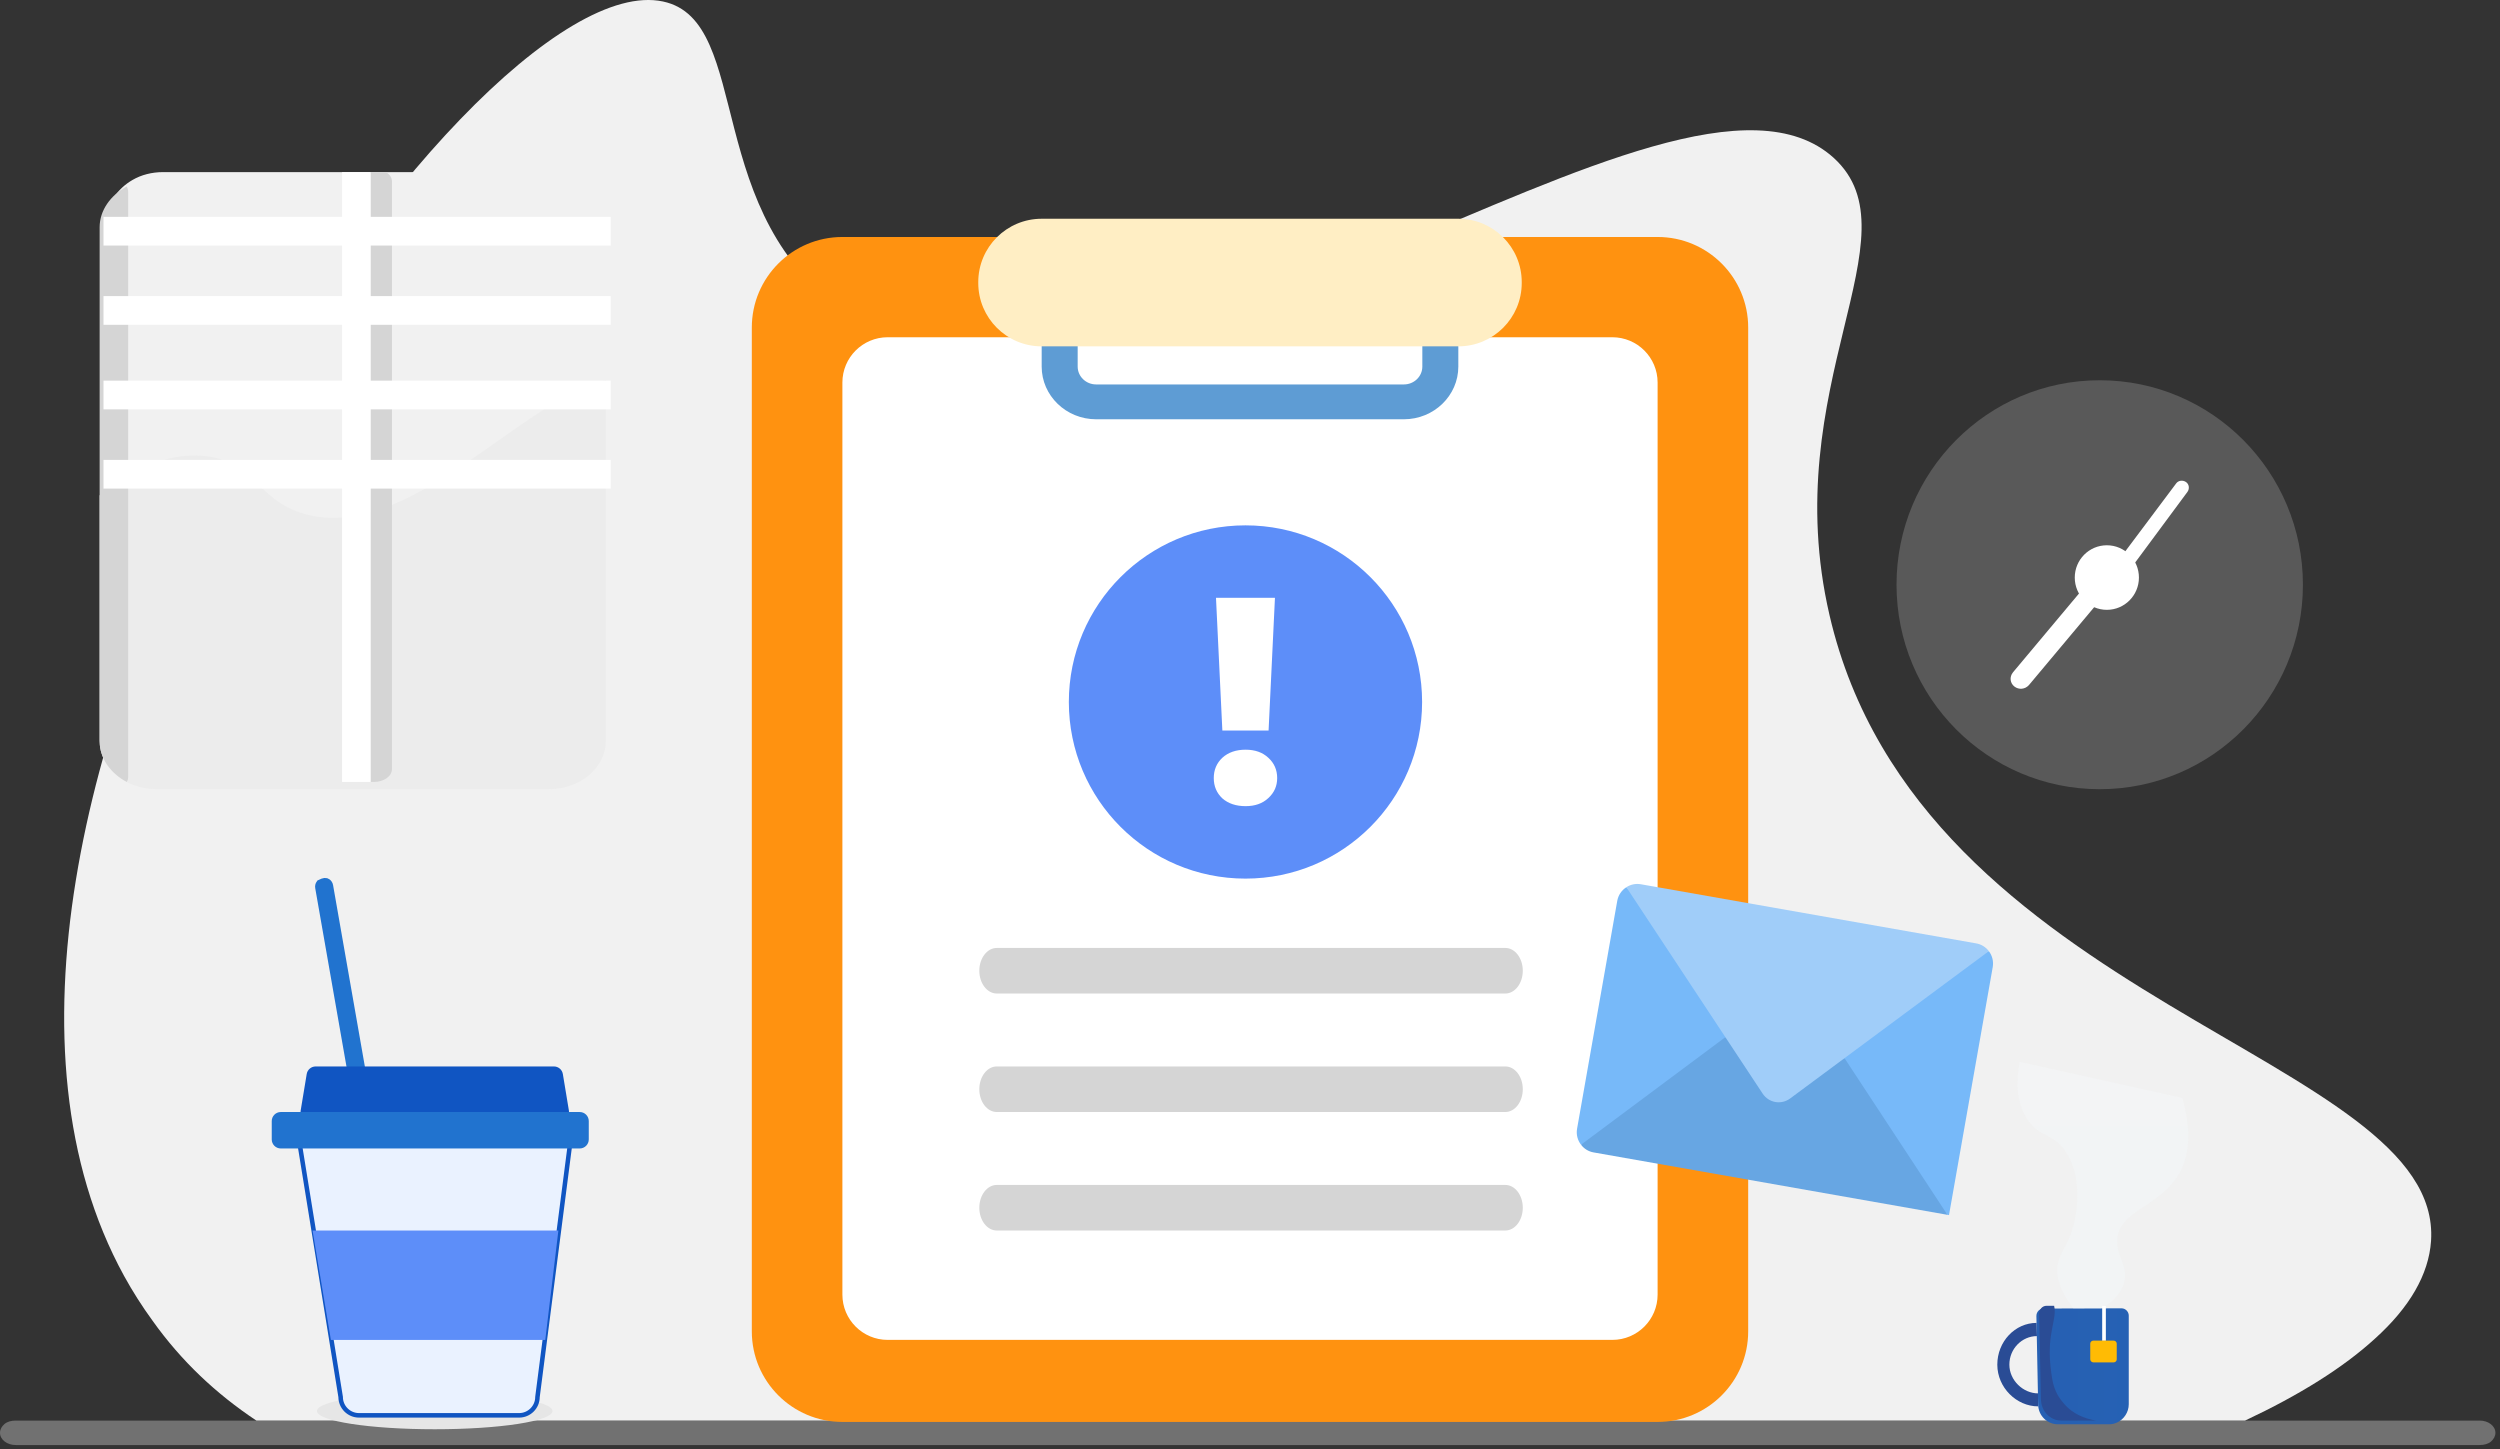 <svg width="276" height="160" viewBox="0 0 276 160" fill="none" xmlns="http://www.w3.org/2000/svg">
<rect x="0" y="0" width="276" height="160" fill="#333333" stroke="none"/>
<path opacity="0.26" d="M231.809 87.128C244.198 87.128 254.242 77.021 254.242 64.554C254.242 52.087 244.198 41.98 231.809 41.98C219.42 41.98 209.376 52.087 209.376 64.554C209.376 77.021 219.42 87.128 231.809 87.128Z" fill="#C7C7C7"/>
<path d="M222.396 75.798C222.873 76.166 223.563 76.113 223.988 75.64L232.746 65.184C233.118 64.711 233.065 64.028 232.586 63.607C232.109 63.24 231.419 63.292 230.994 63.765L222.236 74.222C221.811 74.747 221.918 75.43 222.396 75.798ZM233.327 64.005C233.676 64.25 234.174 64.201 234.423 63.857L241.493 54.306C241.742 53.962 241.692 53.469 241.343 53.223C240.995 52.977 240.497 53.026 240.248 53.37L233.128 62.873C232.879 63.265 232.977 63.709 233.327 64.005Z" fill="white"/>
<path d="M232.596 67.326C234.552 67.326 236.138 65.73 236.138 63.762C236.138 61.793 234.552 60.198 232.596 60.198C230.64 60.198 229.054 61.793 229.054 63.762C229.054 65.73 230.64 67.326 232.596 67.326Z" fill="white"/>
<path d="M268.387 137.003C268.132 140.721 266.002 144.353 262.21 147.772C258.717 150.977 253.861 154.011 247.855 156.832H28.302C23.872 153.882 20.038 150.293 16.842 145.806C15.692 144.226 14.628 142.558 13.691 140.849C-13.658 90.935 51.348 -4.533 73.2 0.167C83.254 2.304 77.29 24.099 93.818 34.697C125.043 54.697 184.808 1.407 202.445 17.432C211.859 26.022 196.097 42.559 201.976 67.902C211.944 110.978 269.75 116.533 268.387 137.003Z" fill="#F1F1F1"/>
<path opacity="0.42" d="M275.495 158.182C275.495 158.561 275.297 158.899 275.001 159.152C274.704 159.405 274.259 159.532 273.765 159.532H1.73C0.79 159.532 0 158.942 0 158.182C0 157.802 0.198 157.464 0.494 157.212C0.791 156.958 1.236 156.832 1.73 156.832H273.765C274.705 156.832 275.495 157.422 275.495 158.182Z" fill="#C7C7C7"/>
<path d="M224.84 146.047C222.456 146.047 220.503 148.112 220.503 150.657C220.503 153.198 222.629 155.263 225.011 155.263V153.829C223.358 153.829 221.834 152.394 221.834 150.655C221.834 148.895 223.23 147.505 224.883 147.505L224.84 146.046V146.047Z" fill="#2A4C95"/>
<path d="M224.818 145.288L225.011 155.068C225.033 156.285 225.999 157.241 227.201 157.241H232.825C233.147 157.241 233.448 157.176 233.727 157.045C234.478 156.698 235.015 155.915 235.015 155.025V145.243C235.015 144.809 234.65 144.439 234.221 144.439L226.428 144.462H225.613C225.162 144.462 224.818 144.831 224.818 145.287V145.288Z" fill="url(#paint0_linear_764_2564)"/>
<path opacity="0.27" d="M222.972 117.228C222.607 119.14 222.5 121.684 223.874 123.661C225.204 125.573 226.6 125.096 227.952 126.987C229.799 129.551 229.541 133.572 228.639 136.181C228.059 137.854 227.072 138.701 227.115 140.354C227.158 142.027 228.232 143.57 228.897 144.461H231.945C232.804 144.004 233.985 143.178 234.435 141.81C235.122 139.81 233.555 138.723 233.749 136.745C234.092 133.507 238.643 133.181 240.682 129.377C241.455 127.921 242.142 125.422 240.919 121.206L222.972 117.228Z" fill="url(#paint1_linear_764_2564)"/>
<path d="M225.119 145.056L225.318 154.472C225.34 155.793 226.334 156.832 227.571 156.832H231.416C230.112 156.62 228.831 156.077 227.925 155.038C226.754 153.74 226.577 152.691 226.378 150.849C225.98 147.073 227.129 145.669 226.776 144.159H225.936C225.472 144.159 225.119 144.561 225.119 145.056Z" fill="#2A4C95"/>
<path d="M232.486 148.03H232.081V144.186H232.486V148.03Z" fill="white"/>
<path d="M231.124 150.41H233.328C233.53 150.41 233.688 150.263 233.688 150.073V148.34C233.688 148.15 233.53 148.002 233.328 148.002H231.124C230.921 148.002 230.764 148.15 230.764 148.34V150.072C230.764 150.241 230.921 150.41 231.124 150.41Z" fill="#FFBB04"/>
<path d="M67.673 24.409V81.712C67.673 84.679 64.863 87.12 61.423 87.12H18C16.742 87.12 15.596 86.82 14.634 86.257C12.933 85.281 11.786 83.628 11.786 81.712V24.409C11.786 22.531 12.933 20.842 14.634 19.865C15.597 19.301 16.78 19.001 18.001 19.001H61.423C64.863 19.039 67.673 21.443 67.673 24.409Z" fill="#F1F1F1"/>
<path d="M66.886 41.972V81.796C66.886 84.717 64.077 87.12 60.64 87.12H17.247C13.809 87.12 11 84.717 11 81.796V54.691C14.179 52.103 18.17 49.959 22.384 50.328C28.261 50.809 28.335 55.542 34.138 56.873C45.522 59.461 57.535 44.227 66.886 41.972Z" fill="#ECECEC"/>
<path d="M14.149 21.179V85.771C14.149 85.956 14.109 86.143 13.993 86.328C12.205 85.362 11 83.725 11 81.829V25.084C11 23.226 12.205 21.552 13.993 20.586C14.11 20.809 14.149 20.994 14.149 21.179Z" fill="#D5D5D5"/>
<path d="M43.272 20.047V84.909C43.272 85.694 42.382 86.329 41.267 86.329H40.911V19H42.604C43.05 19.262 43.272 19.635 43.272 20.047Z" fill="#D5D5D5"/>
<path d="M11.426 50.773H67.426V53.941H11.426V50.773ZM11.426 42.023H67.426V45.192H11.426V42.023ZM11.426 32.69H67.426V35.858H11.426V32.69ZM11.426 23.941H67.426V27.109H11.426V23.941Z" fill="white"/>
<path d="M37.762 19.001H40.911V86.328H37.762V19.001Z" fill="white"/>
<path d="M183 26.163H93C87.477 26.163 83 30.64 83 36.163V146.981C83 152.504 87.477 156.981 93 156.981H183C188.523 156.981 193 152.504 193 146.981V36.163C193 30.64 188.523 26.163 183 26.163Z" fill="#FF9210"/>
<path d="M178 37.232H98C95.239 37.232 93 39.471 93 42.232V142.924C93 145.685 95.239 147.924 98 147.924H178C180.761 147.924 183 145.685 183 142.924V42.232C183 39.471 180.761 37.232 178 37.232Z" fill="white"/>
<path d="M159.013 28.175C157.916 28.175 157.026 29.036 157.026 30.099V40.472C157.026 41.558 156.114 42.442 154.991 42.442H121.01C119.888 42.442 118.975 41.558 118.975 40.472V30.099C118.975 29.036 118.085 28.175 116.988 28.175C115.89 28.175 115.001 29.036 115.001 30.099V40.472C115.001 43.679 117.697 46.288 121.01 46.288H154.99C158.303 46.288 160.999 43.679 160.999 40.472V30.099C160.999 29.036 160.11 28.175 159.013 28.175Z" fill="#5E9CD4"/>
<path d="M161 24.15H115C111.134 24.15 108 27.284 108 31.15V31.238C108 35.104 111.134 38.238 115 38.238H161C164.866 38.238 168 35.104 168 31.238V31.15C168 27.284 164.866 24.15 161 24.15Z" fill="#FFEEC4"/>
<path d="M110.046 109.685H166.186C167.252 109.685 168.116 108.558 168.116 107.169C168.116 105.779 167.252 104.653 166.186 104.653H110.046C108.98 104.653 108.116 105.78 108.116 107.169C108.116 108.559 108.98 109.685 110.046 109.685Z" fill="#D5D5D5"/>
<circle cx="137.5" cy="77.499" r="19.5" fill="#5D8EF9"/>
<path d="M140.755 65.999L140.052 80.647H134.948L134.245 65.999H140.755ZM137.515 88.999C136.456 88.999 135.6 88.713 134.948 88.14C134.316 87.546 134 86.799 134 85.898C134 84.997 134.316 84.25 134.948 83.656C135.6 83.063 136.456 82.766 137.515 82.766C138.555 82.766 139.39 83.063 140.022 83.656C140.674 84.25 141 84.997 141 85.898C141 86.778 140.674 87.515 140.022 88.109C139.39 88.703 138.555 88.999 137.515 88.999Z" fill="white"/>
<path d="M110.046 122.766H166.186C167.252 122.766 168.116 121.64 168.116 120.251C168.116 118.861 167.252 117.735 166.186 117.735H110.046C108.98 117.735 108.116 118.861 108.116 120.251C108.116 121.64 108.98 122.766 110.046 122.766ZM110.046 135.848H166.186C167.252 135.848 168.116 134.722 168.116 133.332C168.116 131.943 167.252 130.817 166.186 130.817H110.046C108.98 130.817 108.116 131.943 108.116 133.332C108.116 134.722 108.98 135.848 110.046 135.848Z" fill="#D5D5D5"/>
<path d="M219.569 105.006L197.302 114.274L179.549 97.949C179.038 98.278 178.658 98.811 178.544 99.456L174.109 124.611C173.994 125.259 174.172 125.891 174.543 126.377L196.801 117.114L214.999 134.116L215.17 134.146L219.998 106.765C220.111 106.12 219.936 105.49 219.569 105.006Z" fill="#77B9F9"/>
<path d="M175.927 127.226L214.999 134.116L203.654 116.852L190.451 114.524L174.542 126.377C174.872 126.809 175.355 127.125 175.927 127.226Z" fill="#67A6E3"/>
<path d="M181.147 97.621C180.572 97.519 180.007 97.653 179.549 97.948L194.592 120.728C195.275 121.762 196.647 122.004 197.642 121.265L219.569 105.006C219.239 104.57 218.754 104.252 218.179 104.151L181.147 97.621Z" fill="#A0CDF9"/>
<path fill-rule="evenodd" clip-rule="evenodd" d="M35.377 97.6C35.836 97.37 35.968 97.403 36.074 97.477C36.178 97.55 36.255 97.663 36.278 97.797L42.706 134.48C42.73 134.616 42.697 134.749 42.623 134.853C42.55 134.957 42.437 135.034 42.301 135.058C42.163 135.082 42.032 135.05 41.926 134.977C41.822 134.904 41.745 134.79 41.722 134.656L35.294 97.973C35.27 97.837 35.304 97.704 35.377 97.6Z" fill="#D8D8D8" stroke="#2173CF"/>
<path d="M60.992 155.777C60.992 156.887 55.172 157.789 47.992 157.789C40.812 157.789 34.992 156.888 34.992 155.777C34.992 154.665 40.812 153.764 47.994 153.764C55.173 153.764 60.992 154.665 60.992 155.777Z" fill="#E6E6E6"/>
<path d="M37.607 154.224C37.607 155.344 38.516 156.254 39.637 156.254H57.307C58.427 156.254 59.337 155.344 59.337 154.224L63 125.786H33L37.607 154.224Z" fill="url(#paint2_linear_764_2564)" stroke="#1055C2" stroke-width="0.5"/>
<path fill-rule="evenodd" clip-rule="evenodd" d="M34.848 117.736H61.152C61.642 117.736 62.059 118.09 62.139 118.572L62.807 122.61C62.897 123.155 62.529 123.67 61.984 123.76C61.93 123.77 61.875 123.774 61.821 123.774H34.179C33.627 123.774 33.179 123.326 33.179 122.774C33.179 122.719 33.184 122.664 33.193 122.61L33.861 118.572C33.941 118.09 34.359 117.736 34.848 117.736Z" fill="#1055C2"/>
<path d="M64 122.767H31C30.448 122.767 30 123.214 30 123.767V125.792C30 126.344 30.448 126.792 31 126.792H64C64.552 126.792 65 126.344 65 125.792V123.767C65 123.214 64.552 122.767 64 122.767Z" fill="#2173CF"/>
<path fill-rule="evenodd" clip-rule="evenodd" d="M34.507 135.849H61.646L60.198 147.927H36.53L34.507 135.849Z" fill="#5D8EF9"/>
<defs>
<linearGradient id="paint0_linear_764_2564" x1="1285.07" y1="783.937" x2="-216.824" y2="783.937" gradientUnits="userSpaceOnUse">
<stop stop-color="#1B91FB"/>
<stop offset="1" stop-color="#2A4C95"/>
</linearGradient>
<linearGradient id="paint1_linear_764_2564" x1="1167.1" y1="-51.889" x2="1167.1" y2="4447.96" gradientUnits="userSpaceOnUse">
<stop stop-color="white"/>
<stop offset="0.423" stop-color="#A1D2FD"/>
<stop offset="1" stop-color="#1B91FB"/>
</linearGradient>
<linearGradient id="paint2_linear_764_2564" x1="2987.34" y1="3233.98" x2="742.771" y2="2238.08" gradientUnits="userSpaceOnUse">
<stop stop-color="#ACC5E9"/>
<stop offset="0.627" stop-color="#D3E3FB"/>
<stop offset="1" stop-color="#EAF2FF"/>
</linearGradient>
</defs>
</svg>
